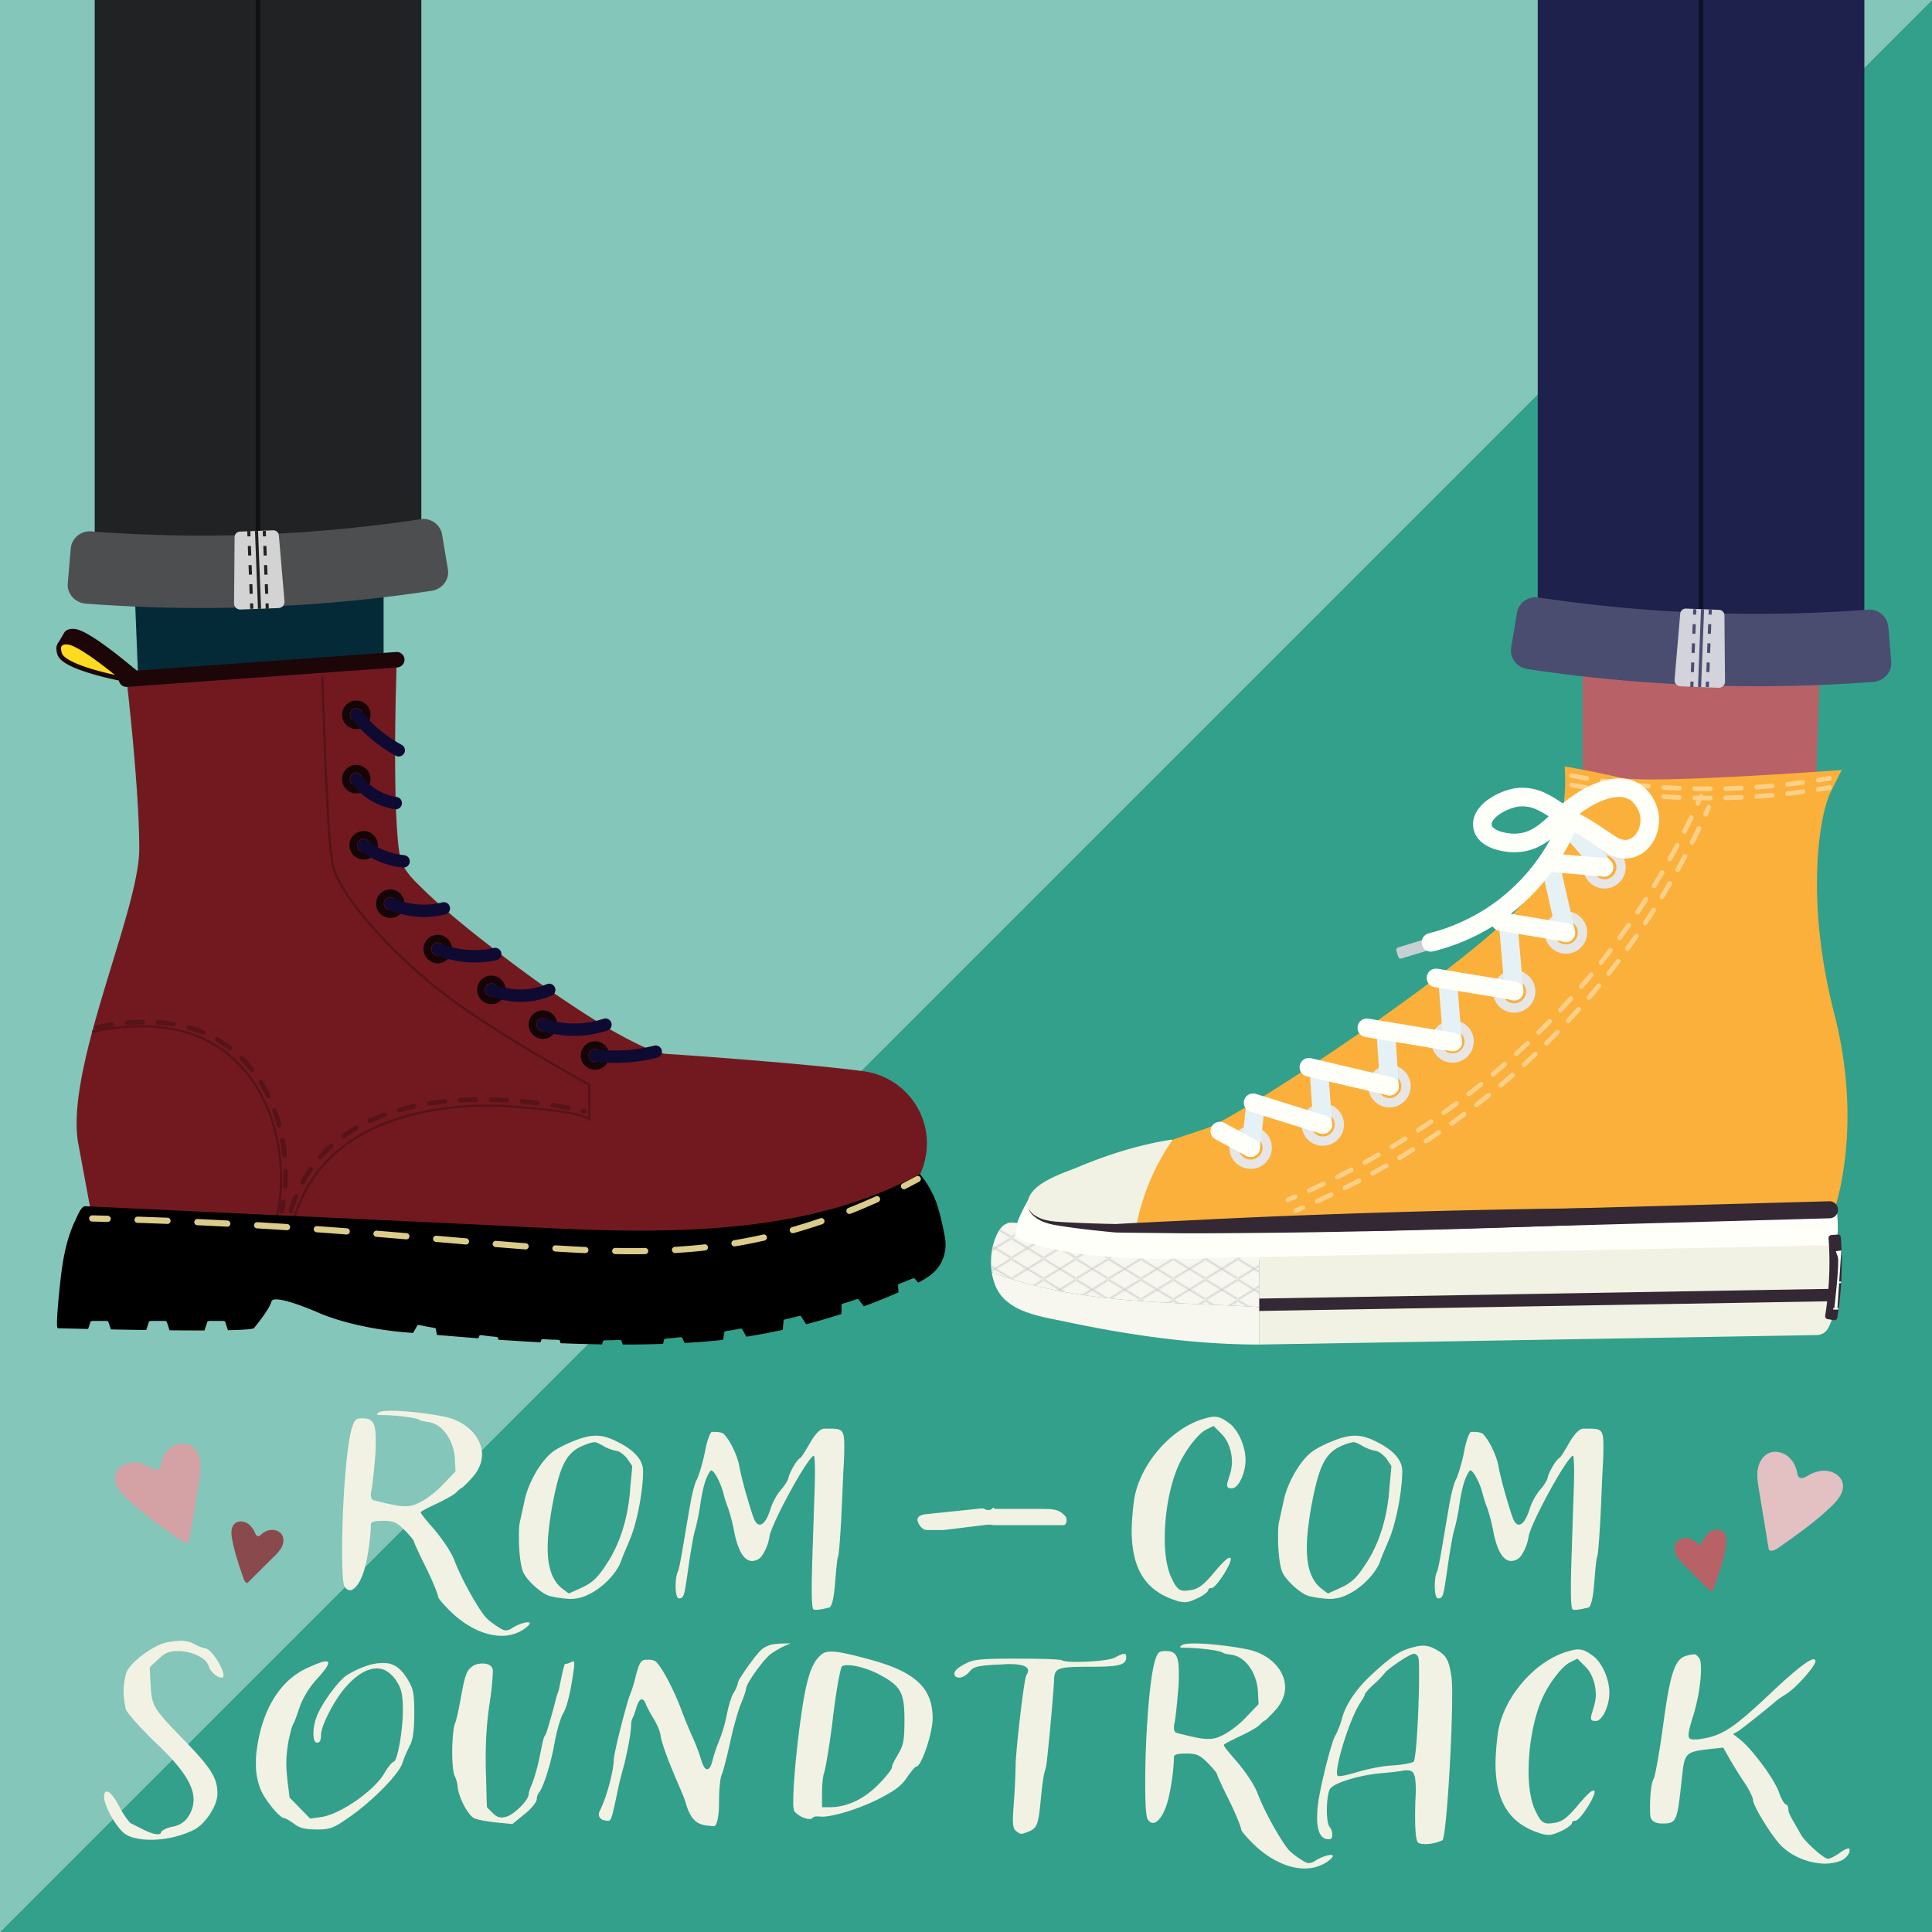<svg xmlns="http://www.w3.org/2000/svg" xmlns:xlink="http://www.w3.org/1999/xlink" viewBox="0 0 1247 1247">
  <defs>
    <style>
      .cls-1, .cls-10, .cls-11, .cls-13, .cls-14, .cls-15, .cls-16, .cls-17, .cls-18, .cls-19, .cls-20, .cls-26, .cls-29, .cls-30, .cls-33, .cls-37, .cls-38, .cls-39, .cls-40, .cls-41, .cls-43, .cls-44, .cls-45, .cls-7 {
        fill: none;
      }

      .cls-2 {
        fill: #ccc;
        stroke: #ccc;
      }

      .cls-14, .cls-15, .cls-16, .cls-17, .cls-18, .cls-19, .cls-2, .cls-20, .cls-21, .cls-22, .cls-33, .cls-37, .cls-38, .cls-39, .cls-41, .cls-44, .cls-45 {
        stroke-linecap: round;
      }

      .cls-18, .cls-2, .cls-21, .cls-22 {
        stroke-linejoin: round;
      }

      .cls-3 {
        fill: #84c6b9;
      }

      .cls-4 {
        fill: #32a08b;
      }

      .cls-5 {
        fill: #042a37;
      }

      .cls-6 {
        fill: #212223;
      }

      .cls-7 {
        stroke: #111112;
      }

      .cls-10, .cls-11, .cls-13, .cls-14, .cls-15, .cls-16, .cls-17, .cls-19, .cls-20, .cls-26, .cls-29, .cls-30, .cls-33, .cls-37, .cls-38, .cls-39, .cls-40, .cls-43, .cls-44, .cls-45, .cls-7 {
        stroke-miterlimit: 10;
      }

      .cls-14, .cls-21, .cls-22, .cls-26, .cls-37, .cls-38, .cls-39, .cls-7 {
        stroke-width: 3px;
      }

      .cls-8 {
        fill: #4d4e4f;
      }

      .cls-9 {
        fill: #d3d3d3;
      }

      .cls-10, .cls-11 {
        stroke: #212223;
      }

      .cls-10, .cls-11, .cls-29, .cls-30 {
        stroke-width: 2px;
      }

      .cls-11, .cls-30 {
        stroke-dasharray: 6.182 6.182;
      }

      .cls-12 {
        fill: #721920;
      }

      .cls-13, .cls-14, .cls-15 {
        stroke: #561318;
      }

      .cls-13, .cls-15 {
        stroke-width: 1.5px;
      }

      .cls-14, .cls-39 {
        stroke-dasharray: 10;
      }

      .cls-16, .cls-17 {
        stroke: #dbcc8a;
        stroke-width: 4px;
      }

      .cls-17 {
        stroke-dasharray: 19.313 19.313;
      }

      .cls-18, .cls-21, .cls-22 {
        stroke: #1c0608;
      }

      .cls-18 {
        stroke-width: 10px;
      }

      .cls-19 {
        stroke: #160506;
        stroke-width: 5px;
      }

      .cls-20 {
        stroke: #0e0a32;
      }

      .cls-20, .cls-33 {
        stroke-width: 8px;
      }

      .cls-21, .cls-23 {
        fill: #1c0608;
      }

      .cls-22 {
        fill: #fcdb21;
      }

      .cls-24 {
        fill: #b86267;
      }

      .cls-25 {
        fill: #1e214c;
      }

      .cls-26 {
        stroke: #0f1126;
      }

      .cls-27 {
        fill: #4b4d70;
      }

      .cls-28 {
        fill: #d2d3db;
      }

      .cls-29, .cls-30 {
        stroke: #4b4d70;
      }

      .cls-31 {
        fill: #fffffa;
      }

      .cls-32 {
        fill: #f2f2e4;
      }

      .cls-33, .cls-41 {
        stroke: #332833;
      }

      .cls-34 {
        fill: #f7f7ef;
      }

      .cls-35 {
        fill: url(#New_Pattern);
      }

      .cls-36 {
        fill: #fbb03b;
      }

      .cls-37, .cls-38, .cls-39 {
        stroke: #fdd089;
      }

      .cls-38 {
        stroke-dasharray: 10.048 10.048;
      }

      .cls-40 {
        stroke: #e6e6e6;
        stroke-width: 6px;
      }

      .cls-41 {
        stroke-linejoin: bevel;
        stroke-width: 11px;
      }

      .cls-42 {
        fill: #332833;
      }

      .cls-43, .cls-45 {
        stroke: #fffffa;
      }

      .cls-44 {
        stroke: #e6f1f5;
      }

      .cls-44, .cls-45 {
        stroke-width: 12px;
      }

      .cls-46 {
        fill: #c5d0d3;
      }

      .cls-47 {
        fill: #d4a1a4;
      }

      .cls-48 {
        fill: #8a4a4d;
      }

      .cls-49 {
        fill: #e3c0c2;
      }
    </style>
    <pattern id="New_Pattern" data-name="New Pattern" width="24.358" height="15.401" patternTransform="translate(5.087 9.953) scale(0.836)" patternUnits="userSpaceOnUse" viewBox="0 0 24.358 15.401">
      <rect class="cls-1" width="24.358" height="15.401"/>
      <g>
        <line class="cls-2" x1="24.619" y1="15.828" x2="48.457" y2="30.375"/>
        <line class="cls-2" x1="48.457" y1="15.828" x2="24.619" y2="30.375"/>
      </g>
      <g>
        <line class="cls-2" x1="0.26" y1="15.828" x2="24.098" y2="30.375"/>
        <line class="cls-2" x1="24.098" y1="15.828" x2="0.26" y2="30.375"/>
      </g>
      <g>
        <line class="cls-2" x1="-24.098" y1="15.828" x2="-0.26" y2="30.375"/>
        <line class="cls-2" x1="-0.26" y1="15.828" x2="-24.098" y2="30.375"/>
      </g>
      <g>
        <line class="cls-2" x1="24.619" y1="0.427" x2="48.457" y2="14.974"/>
        <line class="cls-2" x1="48.457" y1="0.427" x2="24.619" y2="14.974"/>
      </g>
      <g>
        <line class="cls-2" x1="0.26" y1="0.427" x2="24.098" y2="14.974"/>
        <line class="cls-2" x1="24.098" y1="0.427" x2="0.26" y2="14.974"/>
      </g>
      <g>
        <line class="cls-2" x1="-24.098" y1="0.427" x2="-0.26" y2="14.974"/>
        <line class="cls-2" x1="-0.26" y1="0.427" x2="-24.098" y2="14.974"/>
      </g>
      <g>
        <line class="cls-2" x1="24.619" y1="-14.974" x2="48.457" y2="-0.427"/>
        <line class="cls-2" x1="48.457" y1="-14.974" x2="24.619" y2="-0.427"/>
      </g>
      <g>
        <line class="cls-2" x1="0.26" y1="-14.974" x2="24.098" y2="-0.427"/>
        <line class="cls-2" x1="24.098" y1="-14.974" x2="0.26" y2="-0.427"/>
      </g>
      <g>
        <line class="cls-2" x1="-24.098" y1="-14.974" x2="-0.26" y2="-0.427"/>
        <line class="cls-2" x1="-0.26" y1="-14.974" x2="-24.098" y2="-0.427"/>
      </g>
    </pattern>
  </defs>
  <g id="Layer_9" data-name="Layer 9">
    <polyline class="cls-3" points="1262.311 -15.311 -15.311 -15.311 -15.311 1262.311"/>
    <polyline class="cls-4" points="-15.311 1262.311 1262.311 1262.311 1262.311 -15.311"/>
  </g>
  <g id="doc_s_sock" data-name="doc&apos;s sock">
    <path class="cls-5" d="M235.6,538.866c-35.544,25.824-82.792,25.128-114.262-.287-25.212-20.361-37.119-54.024-31.631-87.537q-2.12-52.911-4.24-105.821a12.035,12.035,0,0,1,12-12H235.6a12.035,12.035,0,0,1,12,12V526.866A12.035,12.035,0,0,1,235.6,538.866Z"/>
  </g>
  <g id="doc_s_leg" data-name="doc&apos;s leg">
    <rect class="cls-6" x="61.134" y="-27.801" width="210.808" height="383.6" rx="12"/>
    <line class="cls-7" x1="166.538" y1="-11.823" x2="166.538" y2="360.951"/>
    <path class="cls-8" d="M278.6,381.321a993.83,993.83,0,0,1-223.152,8.293c-7-.527-12.268-6.424-11.7-13q.96-11.334,1.939-22.665a12.231,12.231,0,0,1,13.149-10.96,947.064,947.064,0,0,0,212.686-7.878,12.21,12.21,0,0,1,13.843,9.967q1.854,11.221,3.729,22.44C290.2,374.026,285.488,380.282,278.6,381.321Z"/>
    <path class="cls-9" d="M179.786,392.468l-24.567.944a4.016,4.016,0,0,1-4.156-3.849l.37-42.6a3.628,3.628,0,0,1,3.368-3.845l21.544-.828A3.627,3.627,0,0,1,180,345.862l3.638,42.45A4.016,4.016,0,0,1,179.786,392.468Z"/>
    <line class="cls-10" x1="165.573" y1="342.701" x2="167.503" y2="392.94"/>
    <g>
      <line class="cls-10" x1="160.573" y1="342.701" x2="160.707" y2="346.199"/>
      <line class="cls-11" x1="160.944" y1="352.376" x2="162.25" y2="386.354"/>
      <line class="cls-10" x1="162.368" y1="389.443" x2="162.503" y2="392.94"/>
    </g>
    <g>
      <line class="cls-10" x1="170.573" y1="342.701" x2="170.707" y2="346.199"/>
      <line class="cls-11" x1="170.944" y1="352.376" x2="172.25" y2="386.354"/>
      <line class="cls-10" x1="172.368" y1="389.443" x2="172.503" y2="392.94"/>
    </g>
  </g>
  <g id="doc_marten" data-name="doc marten">
    <path class="cls-12" d="M81.65,438.368s8.234,69.584,8.234,109.654S41.631,690.273,50.567,738.357L59.5,786.442s144.281,11.191,165.964,10.6,109.253,11.435,134.277,13.439c54.655,4.376,110.242,3.744,162.993-12.827,21.593-6.783,57.88-16.516,69.605-36.688a45.545,45.545,0,0,0,4.912-13.368c5.688-26.621-12.716-52.419-39.682-56.144-30.45-4.206-102.671-9.665-126.994-11.2-6.483-.409-12.918-3.478-18.691-6.211A276.286,276.286,0,0,1,385.1,659.114a763.464,763.464,0,0,1-62.973-43.989c-17.477-13.4-34.934-27.225-50.626-42.72-5.619-5.548-11.576-11.378-13.259-19.4a113.278,113.278,0,0,1-1.674-13.8c-.95-11.435-1.244-22.926-1.416-34.395-.338-22.558-.011-45.129.6-67.679.1-3.775.208-7.549.343-11.322Z"/>
    <g id="Layer_12" data-name="Layer 12">
      <path class="cls-13" d="M59.5,665.99c27.35-6.155,59.193-5.73,82.974,10.9,36.659,25.63,42.615,74.318,37.244,103.661-.291,1.591-.574,2.9-.777,3.8"/>
      <path class="cls-14" d="M62.381,663.248c27.351-6.156,59.193-5.73,82.975,10.9,36.658,25.63,42.615,74.318,37.244,103.662-.291,1.59-.575,2.9-.778,3.795"/>
    </g>
    <g id="Layer_13" data-name="Layer 13">
      <path class="cls-15" d="M208.085,437.163s2.749,99.871,6.414,120.029,39.4,59.556,73.3,85.212,92.541,57.723,92.541,57.723"/>
      <g id="Layer_16" data-name="Layer 16">
        <path class="cls-13" d="M380.34,700.127v23.219c0-6.3-54.651-9.567-60.085-9.675-53.326-1.058-112.365,15.106-130,71.379"/>
        <path class="cls-14" d="M187.746,781.6a92.368,92.368,0,0,1,15.19-30.2c49.154-64.068,168.714-35.552,174.391-34.123"/>
      </g>
    </g>
    <path d="M600.713,822.938a62.666,62.666,0,0,1-8.05,4.95c-.81-.92-1.61-1.87-2.49-2.86-.17-.19-1.84.39-2.68.79s-4.5,1.87-5.38,2.16-2.48,1.03-2.48,1.28c.08,1.72.2,3.29.27,4.86-6.35,2.86-13.87,5.94-22.34,9.03-1.19-1.48-2.27-3-3.54-4.65-.15-.2-1.87.26-2.73.6s-4.64,1.55-5.54,1.78-2.56.85-2.57,1.1c-.05,2.19-.02,4.14-.13,6.15-7.1,2.28-14.68,4.51-22.65,6.58-1.22-1.7-2.26-3.42-3.51-5.31-.14-.21-1.89.13-2.78.41s-4.75,1.22-5.68,1.38-2.62.67-2.65.92c-.21,2.22-.32,4.2-.58,6.24-7.56,1.66-15.39,3.15-23.43,4.41-.98-1.64-1.84-3.29-2.87-5.09-.12-.22-1.9,0-2.81.21s-4.85.89-5.79.99-2.68.48-2.73.73c-.31,1.83-.53,3.51-.84,5.19q-5.67.645-11.44,1.11-6.66.525-13.42.9c-.54-1.14-1.06-2.3-1.66-3.54-.11-.23-1.91-.14-2.84.01s-4.93.54-5.88.57-2.73.29-2.79.54c-.26,1.05-.48,2.05-.71,3.03-8.64.3-17.33.43-25.97.42-.34-.88-.69-1.79-1.07-2.73-.09-.24-1.9-.28-2.85-.19s-5,.19-5.95.15-2.77.1-2.84.34c-.26.8-.49,1.57-.73,2.32-9.04-.14-17.98-.4-26.72-.75-.18-.6-.38-1.21-.58-1.84-.08-.24-1.9-.41-2.86-.39s-5.04-.17-6-.27-2.79-.1-2.88.13c-.25.61-.48,1.19-.7,1.77-9.41-.48-18.5-1.04-27.14-1.64-.12-.46-.23-.94-.35-1.42-.07-.25-1.89-.55-2.86-.6s-5.06-.53-6.02-.71-2.8-.3-2.91-.08c-.32.64-.61,1.26-.9,1.87-9.71-.74-18.67-1.49-26.65-2.16-.23-1.31-.44-2.63-.7-4.06-.05-.26-1.87-.69-2.84-.81s-5.07-.91-6.02-1.16-2.81-.51-2.94-.29c-1.04,1.79-1.92,3.42-2.92,5.04-.95-.07-1.88-.14-2.78-.21-37.43-2.88-58.77-13.09-58.77-13.09s-28.35-12.44-29.84-6.97-11.36,17.23-11.36,17.23c-1.12.68-7.45,1.07-16.72,1.26l-1.86-5.66a5.972,5.972,0,0,0-2.67-.32h-6.01a5.972,5.972,0,0,0-2.67.32l-1.91,5.81c-7,.03-14.69-.01-22.56-.09l-1.88-5.72a5.972,5.972,0,0,0-2.67-.32h-6.02a5.972,5.972,0,0,0-2.67.32l-1.82,5.54c-7.91-.11-15.69-.24-22.83-.38l-1.7-5.16a5.972,5.972,0,0,0-2.67-.32h-6.02a5.972,5.972,0,0,0-2.67.32l-1.6,4.86c-11.74-.25-19.55-.46-19.55-.46-1.81-.05,1.43-28.59,1.73-31.32,1.47-13.22,3.88-26.76,9.76-38.8.9-1.85,3.51-8.73,6.22-8.63l246.04,11.49c95.19,4.44,205.68,15.14,292.52-32.3,0,0,7.1,7.36,11.42,20.36a162.888,162.888,0,0,1,4.89,20.98A24.665,24.665,0,0,1,600.713,822.938Z"/>
    <g id="yellow_stitches" data-name="yellow stitches">
      <g>
        <path class="cls-16" d="M59.5,786.442c2.921.068,6.263.15,9.992.25"/>
        <path class="cls-17" d="M88.8,787.273c12.395.414,27,.979,43.2,1.754,211.052,10.1,288.454,36.513,398.018-.767a401.364,401.364,0,0,0,44.81-18.355"/>
        <path class="cls-16" d="M583.485,765.616q4.342-2.213,8.857-4.646"/>
      </g>
    </g>
    <g id="Layer_14" data-name="Layer 14">
      <line class="cls-18" x1="81.65" y1="438.368" x2="256.087" y2="425.807"/>
    </g>
    <g id="Layer_17" data-name="Layer 17">
      <circle class="cls-19" cx="229.975" cy="461.366" r="6.73"/>
      <circle class="cls-19" cx="229.975" cy="502.92" r="6.73"/>
      <circle class="cls-19" cx="234.725" cy="545.596" r="6.73"/>
      <circle class="cls-19" cx="251.915" cy="583.277" r="6.73"/>
      <circle class="cls-19" cx="282.536" cy="612.568" r="6.73"/>
      <circle class="cls-19" cx="317.146" cy="638.907" r="6.73"/>
      <circle class="cls-19" cx="350.405" cy="661.348" r="6.73"/>
      <circle class="cls-19" cx="384.057" cy="681.296" r="6.73"/>
    </g>
    <g id="Layer_18" data-name="Layer 18">
      <path class="cls-20" d="M229.975,461.366a90.254,90.254,0,0,0,27.386,22.9"/>
      <path class="cls-20" d="M229.975,502.92A40.491,40.491,0,0,0,246.619,515.9a38.735,38.735,0,0,0,8.821,2.457"/>
      <path class="cls-20" d="M234.725,545.6a49.245,49.245,0,0,0,25.759,10.353"/>
      <path class="cls-20" d="M251.915,583.277a53.792,53.792,0,0,0,22.052,4.625,52.848,52.848,0,0,0,12.506-1.6"/>
      <path class="cls-20" d="M282.536,612.568a63.661,63.661,0,0,0,26.638,4.615,61.6,61.6,0,0,0,10.457-1.395"/>
      <path class="cls-20" d="M317.146,638.907a49.852,49.852,0,0,0,27.235,3.025,46.9,46.9,0,0,0,10.1-3.025"/>
      <path class="cls-20" d="M350.405,661.348a64.372,64.372,0,0,0,40.382,0"/>
      <path class="cls-20" d="M384.057,681.3a108.606,108.606,0,0,0,39.172-2.5"/>
    </g>
    <g id="Layer_32" data-name="Layer 32">
      <path class="cls-21" d="M83.961,431.272c-2.825-.562-10.594-2.134-18.65-4.44-8.063-6.017-17.257-12.111-21.728-12.341-.256-.013-.623-.036-1.034-.021a5.017,5.017,0,0,0-3.793,1.406l3.613-6.1.009-.03.561-.94c1.321-1.559,3.839-1.429,4.826-1.384C55.976,407.839,80.147,428.055,83.961,431.272Z"/>
      <path class="cls-22" d="M79.778,438.339c-6.454-1.274-38.658-7.851-41.266-16.3-.34-1.108-1.329-4.307.244-6.164a5.017,5.017,0,0,1,3.793-1.406c.411-.015.778.008,1.034.021,4.471.23,13.665,6.324,21.728,12.341C72.073,431.882,78.034,436.876,79.778,438.339Z"/>
      <rect class="cls-23" x="69.596" y="426.668" width="18.638" height="8.722" transform="translate(278.201 40.774) rotate(37.426)"/>
    </g>
  </g>
  <g id="chuck_s_sock" data-name="chuck&apos;s sock">
    <path class="cls-24" d="M1162.427,601.864h-129a12.035,12.035,0,0,1-12-12V437.807a12.035,12.035,0,0,1,12-12h129a12.035,12.035,0,0,1,12,12q-2.611,76.287-5.224,152.576a6.78,6.78,0,0,1-6.776,11.481Z"/>
  </g>
  <g id="chuck_s_leg" data-name="chuck&apos;s leg">
    <rect class="cls-25" x="992.525" y="-14.941" width="210.808" height="421.249" rx="12" transform="translate(2195.858 391.367) rotate(-180)"/>
    <line class="cls-26" x1="1097.929" y1="-8.347" x2="1097.929" y2="411.46"/>
    <path class="cls-27" d="M985.867,431.829a993.765,993.765,0,0,0,223.151,8.294c7-.527,12.268-6.423,11.7-13q-.96-11.334-1.939-22.666a12.232,12.232,0,0,0-13.149-10.959,947.123,947.123,0,0,1-212.686-7.878,12.21,12.21,0,0,0-13.843,9.966q-1.854,11.223-3.729,22.441C974.265,424.535,978.978,430.791,985.867,431.829Z"/>
    <g id="Layer_22" data-name="Layer 22">
      <g>
        <path class="cls-28" d="M1084.68,442.977l24.568.944a4.017,4.017,0,0,0,4.156-3.849l-.37-42.6a3.628,3.628,0,0,0-3.368-3.845l-21.544-.828a3.627,3.627,0,0,0-3.652,3.575l-3.638,42.45A4.016,4.016,0,0,0,1084.68,442.977Z"/>
        <line class="cls-29" x1="1098.894" y1="393.21" x2="1096.964" y2="443.449"/>
        <g>
          <line class="cls-29" x1="1103.894" y1="393.21" x2="1103.76" y2="396.707"/>
          <line class="cls-30" x1="1103.522" y1="402.885" x2="1102.217" y2="436.863"/>
          <line class="cls-29" x1="1102.099" y1="439.952" x2="1101.964" y2="443.449"/>
        </g>
        <g>
          <line class="cls-29" x1="1093.894" y1="393.21" x2="1093.76" y2="396.707"/>
          <line class="cls-30" x1="1093.522" y1="402.885" x2="1092.217" y2="436.863"/>
          <line class="cls-29" x1="1092.099" y1="439.952" x2="1091.964" y2="443.449"/>
        </g>
      </g>
    </g>
  </g>
  <g id="converse">
    <g id="mid">
      <path class="cls-31" d="M663.625,774.429s-7.311,12.937-8.065,18.354l-.754,5.418s12.619,13.578,78.346,14.332q27.469.315,54.941.356,25.837.027,51.675-.227,25.9-.254,51.8-.756,27.8-.525,55.605-1.23,31.548-.777,63.092-1.646c32.95-.889,65.9-1.939,98.846-2.83,5.209-.141,76.412-2.266,75.81,1.423a94.153,94.153,0,0,0,.83-24.411q-.1-.981-.212-1.947s-.183-6.836-6.123-6.836Z"/>
    </g>
    <g id="lower_right" data-name="lower right">
      <path class="cls-32" d="M817.672,811.231l361.612-7.482c10.6-.222,7.66,18.388,7.66,18.388-.933,13.652-2.333,26.645-7.02,35.2a8.373,8.373,0,0,1-7.2,4.368l-359.968,6.127v-56.5Z"/>
      <line id="bottom_piping" data-name="bottom piping" class="cls-33" x1="812.758" y1="842.163" x2="1182.634" y2="835.871"/>
    </g>
    <g id="lower_left" data-name="lower left">
      <path class="cls-34" d="M646.72,823.487a62.84,62.84,0,0,1-6.609-2.462,37.3,37.3,0,0,0,2.126,8.243,26.543,26.543,0,0,0,2.9,5.522c8.9,12.768,28.11,15.2,42.122,18.174,41.255,8.759,83.256,14.867,125.5,14.867V843.65c-.467-.027-.934-.059-1.4-.106C756.2,840.2,700.206,841.872,646.72,823.487Z"/>
      <path class="cls-34" d="M711.038,810.813c-18.537-1.735-36.353-4.578-53.792-11.276a3.468,3.468,0,0,1-2.124-1.731c-.126-.328-.133-.592.1-2.059.195-1.24.409-2.478.679-3.7.033-.151.644-2.635.708-2.606a2.953,2.953,0,0,0-.818-.133c-.346-.047-.694-.086-1.042-.116-.452-.04-.932-.078-1.419-.093a7.028,7.028,0,0,0-3.036.453,9.478,9.478,0,0,0-3.317,2.021q-.294.274-.567.572a19.514,19.514,0,0,0-3.1,4.94,37.535,37.535,0,0,0-3.128,10.421,45.811,45.811,0,0,0-.344,11.257c.07.757.164,1.512.272,2.266a62.84,62.84,0,0,0,6.609,2.462c53.486,18.385,109.48,16.714,164.637,20.057.467.047.934.079,1.4.106V811.333C778.811,811.671,744.927,813.985,711.038,810.813Z"/>
      <path class="cls-35" d="M711.038,810.813c-18.537-1.735-36.353-4.578-53.792-11.276a3.468,3.468,0,0,1-2.124-1.731c-.126-.328-.133-.592.1-2.059.195-1.24.409-2.478.679-3.7.033-.151.644-2.635.708-2.606a2.953,2.953,0,0,0-.818-.133c-.346-.047-.694-.086-1.042-.116-.452-.04-.932-.078-1.419-.093a7.028,7.028,0,0,0-3.036.453,9.478,9.478,0,0,0-3.317,2.021q-.294.274-.567.572a19.514,19.514,0,0,0-3.1,4.94,37.535,37.535,0,0,0-3.128,10.421,45.811,45.811,0,0,0-.344,11.257c.07.757.164,1.512.272,2.266a62.84,62.84,0,0,0,6.609,2.462c53.486,18.385,109.48,16.714,164.637,20.057.467.047.934.079,1.4.106V811.333C778.811,811.671,744.927,813.985,711.038,810.813Z"/>
    </g>
    <path id="toe" class="cls-32" d="M756.838,735.863a1.53,1.53,0,0,0-1.215-.2c-20.629,3.268-40.691,9.588-59.923,17.659-9.843,4.13-34.314,11.21-32.328,25.6.132.954.54,3.1,4.934,6.395,10.811,8.109,64.846,7.447,64.846,7.447q6.13-14.712,12.208-29.446,2.978-7.171,5.98-14.332C753.039,744.946,756.138,739.971,756.838,735.863Z"/>
    <path id="canvas" class="cls-36" d="M1009.839,494.617s4.77,40.549-19.082,78.713S799.939,721.214,778.472,728.369l-21.467,7.156q-1.578,2.229-3.106,4.579a145.833,145.833,0,0,0-20.747,52.666l450.808-11.926s19.082-52.475,0-126.417-9.541-128.8-2.385-143.113L1188.731,497s-123.819,9.237-142.661,4.955S1009.839,494.617,1009.839,494.617Z"/>
    <g id="Layer_30" data-name="Layer 30">
      <g>
        <path class="cls-37" d="M831.285,774.43q2.247-.949,4.594-1.965"/>
        <path class="cls-38" d="M845.058,768.385c46.014-20.985,114.182-60.125,174.9-130.818a501.476,501.476,0,0,0,73.813-114.435"/>
        <path class="cls-37" d="M1095.879,518.565q1.05-2.3,2.05-4.558"/>
      </g>
      <g>
        <path class="cls-37" d="M836.285,781.43q2.247-.949,4.594-1.965"/>
        <path class="cls-38" d="M850.058,775.385c46.014-20.985,114.182-60.125,174.9-130.818a501.476,501.476,0,0,0,73.813-114.435"/>
        <path class="cls-37" d="M1100.879,525.565q1.05-2.3,2.05-4.558"/>
      </g>
      <path class="cls-39" d="M1014.434,500.617a459.768,459.768,0,0,0,117.327,7.565,454.9,454.9,0,0,0,49.085-5.866"/>
      <path class="cls-39" d="M1014.434,506.617a459.768,459.768,0,0,0,117.327,7.565,454.9,454.9,0,0,0,49.085-5.866"/>
    </g>
    <g id="washers">
      <circle class="cls-40" cx="1035.605" cy="559.799" r="10.697"/>
      <circle class="cls-40" cx="1010.734" cy="601.864" r="10.697"/>
      <circle class="cls-40" cx="977.3" cy="639.897" r="10.697"/>
      <circle class="cls-40" cx="937.561" cy="672.217" r="10.697"/>
      <circle class="cls-40" cx="896.829" cy="701.075" r="10.697"/>
      <circle class="cls-40" cx="853.78" cy="725.834" r="10.697"/>
      <circle class="cls-40" cx="807.215" cy="740.754" r="10.697"/>
    </g>
    <g id="top_piping" data-name="top piping">
      <polyline class="cls-41" points="882.215 789.139 962.102 786.92 1044.282 784.638 1118.009 782.59 1174.154 781.03 1180.846 780.844"/>
      <path class="cls-42" d="M663.625,779.631a12.387,12.387,0,0,0,5.044,5.309,22.364,22.364,0,0,0,6.831,2.652,46.688,46.688,0,0,0,7.322.983c2.5.187,5,.324,7.509.456,5.015.237,10.034.422,15.052.611,5.017.173,10.048.307,15.053.4l-.2,0c9.651-.588,19.306-.981,28.958-1.481l28.958-1.4q28.957-1.449,57.923-2.568,57.923-2.255,115.9-3.544t115.957-1.515c38.665-.03,77.334.1,116.031,1.316-38.579,3.261-77.187,5.435-115.8,7.45q-57.923,2.9-115.875,4.617-57.954,1.78-115.934,2.59-28.995.366-57.993.5c-9.665.08-19.337-.05-29.007-.148-9.67-.121-19.338-.136-29.008-.346l-.2,0c-5.043-.471-10.053-.984-15.073-1.537s-10.03-1.159-15.033-1.877c-2.5-.362-5-.728-7.5-1.146a43.877,43.877,0,0,1-7.5-1.749,23.622,23.622,0,0,1-6.857-3.543A12.4,12.4,0,0,1,663.625,779.631Z"/>
    </g>
    <g id="logo">
      <path class="cls-42" d="M1183.725,852.121q-2.079-.363-4.159-.721a1.889,1.889,0,0,1-1.528-2.159,215.071,215.071,0,0,0,2.2-50.052,1.893,1.893,0,0,1,1.711-2.032q2.1-.166,4.208-.33a1.913,1.913,0,0,1,2.007,1.809,223.128,223.128,0,0,1-2.291,51.894A1.885,1.885,0,0,1,1183.725,852.121Z"/>
      <g id="Layer_25" data-name="Layer 25">
        <path class="cls-31" d="M1183.96,844.207s3.5-29.411,2.229-33l-1.267-3.586,3.552-.519-2.513,37.1Z"/>
        <line class="cls-43" x1="1186.189" y1="827.707" x2="1188.337" y2="827.669"/>
        <rect class="cls-31" x="1183.259" y="844.207" width="3.285" height="1.06"/>
      </g>
    </g>
    <g id="bottom_laces" data-name="bottom laces">
      <line class="cls-44" x1="1000.717" y1="558.238" x2="1010.734" y2="602.208"/>
      <line class="cls-44" x1="977.3" y1="639.897" x2="973.589" y2="597.827"/>
      <line class="cls-44" x1="937.561" y1="672.217" x2="934.399" y2="632.866"/>
      <line class="cls-44" x1="896.829" y1="701.075" x2="894.549" y2="667.582"/>
      <line class="cls-44" x1="853.78" y1="725.834" x2="851.675" y2="696.619"/>
      <line class="cls-44" x1="807.215" y1="740.754" x2="810.17" y2="715.137"/>
      <line class="cls-44" x1="1035.244" y1="559.799" x2="1007.945" y2="528.234"/>
    </g>
    <g id="top_laces" data-name="top laces">
      <line class="cls-45" x1="1035.244" y1="559.799" x2="999.439" y2="556.677"/>
      <line class="cls-45" x1="1010.542" y1="601.757" x2="968.565" y2="594.819"/>
      <line class="cls-45" x1="977.279" y1="639.534" x2="926.858" y2="631.2"/>
      <line class="cls-45" x1="937.752" y1="672.578" x2="882.215" y2="663.398"/>
      <line class="cls-45" x1="896.829" y1="701.075" x2="844.806" y2="688.858"/>
      <line class="cls-45" x1="853.78" y1="725.834" x2="808.79" y2="711.772"/>
      <line class="cls-45" x1="807.215" y1="740.754" x2="787.343" y2="730.057"/>
    </g>
    <g id="bow">
      <g id="Layer_29" data-name="Layer 29">
        <rect class="cls-46" x="901.399" y="608.682" width="21.632" height="7.48" rx="1.616" transform="translate(-139.312 293.852) rotate(-17.021)"/>
        <path class="cls-45" d="M1012.1,531.712a131.45,131.45,0,0,1-42.672,54.911,129.8,129.8,0,0,1-45.795,21.6"/>
      </g>
      <path class="cls-45" d="M995.253,517.5a28.114,28.114,0,0,0-15.645-2.885c-8.037.905-24.73,8.655-22.646,19.212,1.52,7.677,13.287,10.1,19.705,10.241,18.133.4,26.138-13.728,39.029-23.442,13.3-10.021,37.153-21.5,47.194-.2,7.136,15.139-6.374,35.221-22.865,24.841-7.907-4.976-14.679-10.2-23-14.437C1009.352,526.922,1002.743,521.05,995.253,517.5Z"/>
    </g>
  </g>
  <g id="rom-com_soundtrack" data-name="rom-com soundtrack">
    <g>
      <path class="cls-32" d="M80.14,1183.267c-5.6-4.551-12.95-17.851-12.95-23.452,0-2.449.7-3.5,1.75-3.5,1.75,0,4.9,3.5,8.05,9.8,2.8,5.25,6.3,10.15,7.7,10.85l8.4,4.2c6.3,3.15,10.85,3.5,10.85,1.4,0-.7,3.15-2.8,7.351-3.5,5.25-1.049,8.4-3.5,10.5-7a19.357,19.357,0,0,0,3.15-10.5c0-9.45-7.351-20.65-24.5-36.75-9.45-9.1-18.55-19.251-19.25-21.7a54.888,54.888,0,0,1-1.4-11.551,42.443,42.443,0,0,1,1.75-11.9c2.1-6.3,17.15-17.85,26.251-19.6a51.625,51.625,0,0,1,9.1-1.05,17.588,17.588,0,0,1,8.4,2.1c2.8,1.4,5.95,2.8,7,2.8,4.9,0,15.4,18.9,10.85,18.9-3.15,0-7.35-3.849-8.4-7.35-1.4-5.25-10.85-9.8-19.95-9.8-5.25,0-8.4,1.05-12.6,5.25l-5.6,5.25c.35,3.851.35,8.051.7,11.9.7,13.651,1.75,14.7,23.8,37.452,15.4,16.1,19.25,22.4,19.25,32.2,0,7.7-7.7,19.6-15.4,23.45a63.866,63.866,0,0,1-27.651,6.3C90.29,1187.466,83.64,1186.066,80.14,1183.267Z"/>
      <path class="cls-32" d="M190.036,1177.316c-2.8-2.1-5.951-3.85-6.651-3.85-2.8,0-12.25-11.55-15.05-18.2a41.771,41.771,0,0,1-3.149-16.451,56.668,56.668,0,0,1,.7-10.5c3.5-24.85,14.7-43.05,31.151-51.1,6.65-3.15,11.2-4.9,13.3-4.9,3.15,0,1.4,3.5-5.6,11.2a57.844,57.844,0,0,0-10.5,16.1c-1.75,4.551-3.5,10.5-4.55,12.251a24.412,24.412,0,0,0-2.1,5.95,82.228,82.228,0,0,0-2.8,20.651c0,3.149.349,6.649.7,10.149.349,3.851,1.05,7.7,1.4,11.551l13.3,13.65,7.35-1.05c11.9-1.75,33.951-16.8,40.6-28.351,2.449-4.2,5.25-7.35,5.949-7.35,2.451,0,5.951-20.65,5.951-32.9s-1.4-15.051-4.9-20.3c-3.5-4.55-7.35-7-11.9-7-5.95,0-12.95,3.851-19.95,11.9-7,7.7-16.1,24.85-16.1,31.15,0,3.15-.7,4.9-2.45,4.9s-2.45-2.45-2.45-5.95a32.89,32.89,0,0,1,2.1-10.85c3.15-8.4,13.651-22.75,19.25-26.6a60.82,60.82,0,0,1,14.351-6.649,32.5,32.5,0,0,1,9.45-1.4c6.3,0,10.85,2.8,15.4,10.151,3.85,6.3,4.55,8.75,4.55,22.049,0,10.151-.7,17.151-2.8,21a81.573,81.573,0,0,0-4.9,11.55c-2.45,7.351-19.6,24.5-33.6,34.3-10.5,7.351-12.6,8.4-21.35,8.4C197.736,1180.816,193.536,1180.116,190.036,1177.316Z"/>
      <path class="cls-32" d="M319.882,1176.266c-5.95-.7-12.25-1.75-14-2.8-3.85-2.1-9.8-12.95-10.5-20.3a20.737,20.737,0,0,0-2.1-7.351c-.7-1.4-1.4-7.7-1.4-14.7,0-7.7.7-16.1,1.75-18.55s2.8-10.85,4.2-18.9c2.1-11.2,3.15-15.051,6.3-17.5,1.75-1.75,4.55-2.45,7.35-2.45,3.5,0,6.65,1.4,6.65,4.9a173.039,173.039,0,0,1-2.1,20.651c-2.1,14-2.8,26.95-2.449,43.751.349,7.7.349,15.75.7,23.45l3.85,3.85c2.8,2.8,4.9,3.15,8.05,2.45,5.25-1.05,15.051-10.85,15.051-14.7,0-1.4,1.4-4.9,2.449-7.349a120.029,120.029,0,0,0,4.551-16.45c1.4-6.651,2.45-12.951,3.5-14,.7-.7,2.45-6.65,4.2-12.951,1.4-4.549,2.45-9.45,3.85-14,1.05-2.45,1.05-3.5,3.15-13.3.7-3.151,1.4-5.951,1.75-5.951a11.425,11.425,0,0,0,3.5-1.049,5.894,5.894,0,0,1,1.75-.7c.7,0,.7.35.7,1.4a23.877,23.877,0,0,1-.35,4.2c-2.45,17.5-4.9,24.851-7,28.351-1.4,2.45-3.85,10.5-5.25,18.2-2.8,16.1-8.05,30.451-10.151,32.551a6.639,6.639,0,0,0-1.4,4.2c0,1.75-3.5,6.3-8.051,9.8l-7.7,6.3Z"/>
      <path class="cls-32" d="M457.078,1178.366c-7.7-.7-11.55-4.2-14.7-15.4-.7-2.45-3.149-8.05-5.25-12.95-4.549-10.5-10.15-24.5-10.849-30.451-.351-2.45-2.45-7-4.551-10.5a85.946,85.946,0,0,1-4.9-9.1c-.7-2.1-1.751-3.151-2.451-3.151-1.4,0-2.45,1.75-3.5,4.9a63.89,63.89,0,0,1-2.1,6.3,9.923,9.923,0,0,0-1.4,4.55c0,7-3.15,20.651-4.2,25.2-.7,2.8-3.15,11.2-4.551,18.2-3.849,18.55-4.2,19.25-6.3,19.25-4.55,0-7-2.8-5.25-6.3,4.549-9.1,8.75-24.851,9.1-33.251.35-5.95,8.75-37.8,10.15-40.95a87.505,87.505,0,0,0,3.85-12.25c2.1-8.051,3.15-10.851,6.3-11.2h1.75a9.266,9.266,0,0,1,4.9,1.049c3.85,3.15,11.9,18.55,16.451,30.8,2.1,5.6,5.25,13.3,7,17.15a121.635,121.635,0,0,1,5.6,14.35q2.1,7.351,4.2,7.351c1.4,0,2.451-1.75,3.5-5.6a88.265,88.265,0,0,1,4.2-12.6,91.731,91.731,0,0,0,4.9-16.452c1.05-5.25,2.8-11.9,4.55-14.7a20.333,20.333,0,0,0,2.8-6.649c0-1.75,12.25-19.251,15.75-21.7a18.57,18.57,0,0,1,5.95-2.8,57.419,57.419,0,0,1,8.05-.7h4.2l-4.2,1.75a66.07,66.07,0,0,0-8.4,4.9c-4.2,2.8-16.1,19.25-16.1,22.4,0,1.05-1.4,5.25-3.151,9.451-1.75,3.85-4.9,15.05-7,24.5-2.1,9.8-4.55,19.25-5.6,21.7-1.05,2.1-1.75,10.5-1.75,18.55,0,8.4-1.4,15.05-3.5,14.7Z"/>
      <path class="cls-32" d="M512.374,1168.216a24.981,24.981,0,0,1-.351-5.95c0-15.05,3.851-50.4,7.351-68.952,2.8-14.349,5.6-20.65,10.15-24.85,1.75-1.75,3.85-2.449,7-2.449,4.55,0,11.2,1.4,22.75,4.549,31.15,8.05,42.7,18.55,42.7,38.5,0,9.8-7.35,31.152-10.5,31.152-.7,0-3.5,3.149-6.3,7.349-3.5,5.25-8.4,8.75-18.9,14-15.05,7.351-32.2,11.9-37.45,10.851h-1.4a4.519,4.519,0,0,0-2.8.7C523.223,1175.916,513.773,1172.066,512.374,1168.216Zm23.1-1.75c10.85,0,21.7-4.9,31.151-14.351,4.9-4.9,9.1-10.149,9.1-11.55s2.1-5.25,4.2-8.75c3.151-5.25,3.851-8.75,3.851-21.35,0-17.851-2.1-22.05-15.751-29.4-7-3.85-15.75-6.3-21-6.3a7.532,7.532,0,0,0-3.5.7c-1.05.7-3.851,15.751-5.95,33.6-2.1,17.5-4.9,33.251-5.6,35s-1.4,7.351-1.4,12.6v9.8Z"/>
      <path class="cls-32" d="M655.873,1181.866c-1.4-1.05-2.1-2.8-2.1-7.7,0-2.8.35-6.65.7-11.9.7-9.8,1.049-19.951,1.049-22.75,0-8.051,5.25-55.3,7-58.452a4.645,4.645,0,0,0,1.05-2.8q0-4.2-12.6-4.2c-2.1,0-4.551.35-7.351.35-12.6.7-15.4,1.4-17.851,4.551-2.1,2.449-4.55,3.849-6.649,3.849-1.4,0-3.151-.7-3.151-2.45,0-2.1,2.45-4.2,8.05-7,4.9-2.45,10.851-2.8,32.551-2.8,14.7,0,27.651.35,28.7,1.05s4.9,1.05,9.8,1.05c9.1,0,21.351-1.05,24.5-2.8,5.95-3.15,7.351-3.15,7.351-.349,0,5.25-4.55,6.3-23.8,6.3-20.3,0-22.4.7-22.75,8.05-.351,9.8-4.55,54.251-5.25,56.7-1.05,3.85-1.75,4.9-3.15,18.9-1.75,18.551-2.451,20.3-8.05,22.75-2.1.7-3.5,1.4-4.55,1.4C657.974,1183.616,657.273,1182.916,655.873,1181.866Z"/>
      <path class="cls-32" d="M810.571,1191.666c-5.25-4.9-9.45-9.8-9.45-10.85s-3.149-9.45-7.7-18.55-8.05-16.8-8.05-17.5c0-.351-2.45-3.5-5.95-7-5.25-5.25-7.35-5.951-14-5.951-5.25,0-7.7.7-7.7,2.1,0,7.7-2.1,22.751-4.55,30.451s-5.95,12.25-9.1,12.25q-1.574,0-3.15-2.1c-1.4-1.75-1.75-11.55-1.75-24.5,0-26.25,2.45-65.452,6.3-78.052,1.75-5.6,2.45-6.3,7-6.3,6.3,0,8.4,2.8,8.4,14,0,2.8,0,6.3-.35,10.15-.7,9.1-1.75,19.25-2.451,22.4a8.722,8.722,0,0,0-.349,2.8c0,2.1.7,3.15,1.75,3.5,9.8,2.45,15.4,3.85,19.95,3.85a17.289,17.289,0,0,0,8.4-1.75c4.2-1.75,11.2-6.65,16.1-11.9l8.4-8.75c0-2.45-.349-5.25-.349-7.7-.7-12.6-8.05-22.75-16.8-24.151-2.449-.349-4.9-.7-5.95-1.4-2.45-1.75-17.5-3.15-23.8-3.15-4.2,0-4.55-.35-2.45-1.75,1.05-.7,3.849-1.05,8.05-1.05,9.1,0,24.15,1.75,34.3,3.85,14.7,3.151,24.151,13.651,24.151,24.5,0,4.9-2.1,9.8-5.951,14.351-3.149,3.5-6.3,6.65-7,7-1.049.35-2.45,1.75-3.849,3.15s-7,4.55-12.251,7-10.15,4.9-10.5,5.6,3.85,5.6,8.75,11.2c5.251,6.3,10.85,14.351,12.95,19.951,5.251,13.65,15.751,31.5,19.951,36.4,1.75,2.1,5.6,4.9,8.4,6.65,2.1,1.4,3.5,2.1,4.9,2.1a7.374,7.374,0,0,0,3.851-1.4c4.9-3.149,11.549-4.9,11.549-3.149,0,.7-1.75,2.45-3.85,3.849a25.543,25.543,0,0,1-14.35,4.2C831.922,1206.017,820.372,1200.767,810.571,1191.666Z"/>
      <path class="cls-32" d="M915.22,1189.216c-1.4-1.4-2.1-9.1-1.75-23.45,0-3.85.35-7.35.35-10.15,0-10.5-1.4-12.951-5.251-12.951a15.649,15.649,0,0,0-3.849.351c-2.1.349-7.7,1.049-12.25,1.4-14.351,1.051-31.5,6.3-33.951,10.15-1.4,2.1-2.1,8.4-2.1,14,0,4.9.7,9.451,1.75,10.5a8.6,8.6,0,0,1,1.75,5.25c0,2.1-.7,2.8-2.45,2.8-4.9,0-7.35-4.9-7.35-14a82.259,82.259,0,0,1,1.05-11.9c2.8-16.1,8.75-37.8,10.5-40.6a54.36,54.36,0,0,0,4.55-11.551c2.45-9.45,10.15-19.95,18.551-27.65,11.9-11.2,18.2-15.4,23.8-17.149,4.551-1.4,7.351-2.1,9.8-2.1a15.956,15.956,0,0,1,7.7,2.1c7.35,3.85,9.1,6.65,10.85,18.55a113.162,113.162,0,0,1,.351,12.6c0,28.7-3.851,91-6.3,92.4a27.4,27.4,0,0,1-10.85,2.451C917.67,1190.267,915.92,1189.916,915.22,1189.216Zm-40.251-45.151c5.95-1.75,16.1-4.2,23.451-4.549,7-.351,13.3-1.75,14-2.451,1.75-1.75,3.5-35.7,3.5-54.951,0-7,0-11.9-.7-12.95a3.622,3.622,0,0,0-2.45-1.75c-3.15,0-16.8,9.8-18.55,11.9a66.28,66.28,0,0,1-7.351,7.7c-3.149,2.8-5.95,5.95-5.95,6.65,0,1.05-1.75,3.5-3.5,6.3-6.649,10.5-16.8,43.4-14,46.2C864.119,1146.865,869.369,1145.815,874.969,1144.065Z"/>
      <path class="cls-32" d="M993.965,1183.267c-19.951-6.3-28.7-20.651-28.7-45.5a179.637,179.637,0,0,1,1.4-18.2c2.8-22.4,22.4-46.2,43.751-53.2,3.5-1.05,5.95-1.75,8.05-1.75,3.5,0,5.95,1.4,9.8,4.2,5.95,4.55,10.5,15.05,10.5,23.8,0,8.4-4.551,18.2-8.751,18.2-2.1,0-3.15-.35-3.15-2.1,0-1.05.7-3.151,1.75-6.651a29.815,29.815,0,0,0,1.4-8.049c0-7-2.45-14-6.65-18.2l-5.25-5.25-4.9,2.451c-5.95,3.149-15.051,15.75-18.9,25.9-5.25,13.3-7.7,30.1-7.7,44.45,0,9.8,1.4,18.551,3.851,24.151,3.149,7,4.9,9.45,9.1,9.45a36.364,36.364,0,0,0,5.25-.7c4.2-1.05,7.7-3.85,14-11.55,4.551-5.25,8.051-9.1,9.8-9.1,3.5,0-8.4,19.6-11.9,19.6-1.4,0-2.1.7-2.1,1.4,0,1.05-3.15,3.5-7,5.25s-5.949,2.45-8.05,2.45A17.419,17.419,0,0,1,993.965,1183.267Z"/>
      <path class="cls-32" d="M1148.664,1190.267c-6.3-7-17.149-24.851-17.149-28.351,0-1.75-2.8-7.351-6.651-12.95-3.5-5.25-7.7-12.25-9.45-15.4l-3.15-5.6-6.3.7c-19.25,2.1-18.551,2.1-20.651,21.351-2.8,25.55-3.15,26.95-12.25,26.95q-5.775,0-7.35-3.15c-.7-1.05-.7-4.2-.7-7.7,0-6.65.7-15.751,2.45-18.2.7-1.051,3.5-16.1,5.95-33.951,4.55-34.3,7.7-43.051,14.7-45.151a26.01,26.01,0,0,1,5.25-1.049c1.4,0,1.75.7,3.151,2.1,1.049,1.05,1.4,3.85,1.4,7.35,0,7.7-1.75,19.6-4.9,29.751-2.1,6.65-3.151,10.85-3.151,12.95s1.05,2.8,3.151,2.8a26.623,26.623,0,0,0,4.9-.35c14-2.1,21.35-7.35,44.1-28.7,19.95-18.9,29.75-25.9,29.75-21.351,0,2.8-12.25,17.151-19.25,21.351a58.992,58.992,0,0,0-7,4.9c-2.1,2.1-21,17.151-23.8,18.9l-3.15,1.75,4.9,3.85c7,5.6,21.7,24.851,24.85,33.951,1.4,4.2,3.5,7.7,4.55,7.7.7,0,1.4,1.4,1.4,3.15s1.75,5.25,3.5,8.05l4.549,8.05c2.1,4.2,14.7,15.751,17.5,15.751,1.4,0,4.9-1.75,7.7-3.851s5.6-3.149,5.949-2.8.35.7.35,1.4c0,2.1-2.45,5.25-5.95,6.649a28.711,28.711,0,0,1-9.8,1.75C1167.915,1202.866,1156.015,1198.316,1148.664,1190.267Z"/>
    </g>
    <g>
      <path class="cls-32" d="M292.236,1041.465c-5.251-4.9-9.45-9.8-9.45-10.85s-3.151-9.45-7.7-18.551-8.05-16.8-8.05-17.5c0-.35-2.45-3.5-5.95-7-5.25-5.25-7.35-5.95-14-5.95-5.251,0-7.7.7-7.7,2.1,0,7.7-2.1,22.751-4.551,30.451s-5.95,12.25-9.1,12.25q-1.573,0-3.15-2.1c-1.4-1.75-1.75-11.549-1.75-24.5,0-26.25,2.45-65.451,6.3-78.051,1.75-5.6,2.45-6.3,7-6.3,6.3,0,8.4,2.8,8.4,14,0,2.8,0,6.3-.35,10.15-.7,9.1-1.75,19.25-2.45,22.4a8.692,8.692,0,0,0-.35,2.8c0,2.1.7,3.151,1.75,3.5,9.8,2.451,15.4,3.851,19.95,3.851a17.3,17.3,0,0,0,8.4-1.75c4.2-1.75,11.2-6.65,16.1-11.9l8.4-8.75c0-2.451-.35-5.25-.35-7.7-.7-12.6-8.051-22.75-16.8-24.15-2.45-.35-4.9-.7-5.95-1.4-2.45-1.75-17.5-3.15-23.8-3.15-4.2,0-4.55-.35-2.45-1.75,1.05-.7,3.85-1.051,8.05-1.051,9.1,0,24.15,1.75,34.3,3.851,14.7,3.15,24.151,13.65,24.151,24.5,0,4.9-2.1,9.8-5.95,14.351-3.15,3.5-6.3,6.65-7,7-1.05.35-2.45,1.75-3.851,3.15s-7,4.55-12.25,7-10.15,4.9-10.5,5.6,3.85,5.6,8.75,11.2c5.25,6.3,10.851,14.35,12.951,19.951,5.25,13.649,15.75,31.5,19.95,36.4,1.75,2.1,5.6,4.9,8.4,6.651,2.1,1.4,3.5,2.1,4.9,2.1a7.365,7.365,0,0,0,3.849-1.4c4.9-3.149,11.55-4.9,11.55-3.149,0,.7-1.75,2.45-3.85,3.849a25.545,25.545,0,0,1-14.35,4.2C313.586,1055.815,302.036,1050.565,292.236,1041.465Z"/>
      <path class="cls-32" d="M355.234,1030.265c-4.9-1.05-14.7-9.451-17.5-15.4-1.751-3.849-2.8-13.649-2.8-22.05,0-4.2,0-8.049.7-10.85l3.151-14.35c2.45-10.85,10.15-24.5,17.849-30.451,3.151-2.45,9.8-5.6,14.351-7.35q7.875-3.15,13.65-3.15c4.55,0,9.1,1.4,14.351,4.2,10.5,5.25,16.1,11.55,16.1,18.55,0,13.65-4.2,33.6-8.049,43.051-2.1,5.251-5.25,12.251-6.3,15.4-2.45,7-11.2,16.8-21,21.351a25.578,25.578,0,0,1-11.55,2.8A69.943,69.943,0,0,1,355.234,1030.265Zm18.9-4.9c8.75-3.85,11.9-7.35,18.2-17.15,8.05-12.6,12.951-28.7,14.351-46.2.35-5.25,1.05-10.5,1.4-15.75l-2.8-4.2c-1.75-2.45-4.9-5.25-7.351-5.6a26.951,26.951,0,0,1-9.1-3.5c-2.45-1.4-3.85-2.1-5.25-2.1a19.628,19.628,0,0,0-5.25,1.4c-12.6,4.549-16.8,12.25-22.05,40.6-1.75,10.151-2.8,18.9-2.8,26.25,0,12.95,3.149,21.351,9.45,26.251l4.2,3.15Z"/>
      <path class="cls-32" d="M523.929,1025.365c0-10.85.7-27.65,1.4-50.4.349-10.15.7-18.9.7-25.2s-.35-10.151-.7-10.151c-3.5,0-26.951,42.7-28.7,52.152a28.915,28.915,0,0,1-5.251,12.95,7.961,7.961,0,0,1-5.949,2.8c-5.251,0-9.1-6.651-11.551-18.9a113.975,113.975,0,0,0-3.849-15.05,80.335,80.335,0,0,1-3.151-9.8c-2.1-8.05-7-16.451-8.4-14.351-3.149,4.551-4.9,10.851-6.649,22.751a132.87,132.87,0,0,1-3.5,16.45c-.7,2.45-2.45,12.25-3.85,22.051-2.8,19.25-2.8,21-6.3,21-1.4,0-2.1-3.85-2.1-7.7,0-3.5.35-7.351,1.4-9.45,1.4-2.8,4.2-22.051,8.05-43.751,1.05-5.951,2.8-13.3,4.2-15.75,1.4-2.8,3.851-10.851,5.25-17.851,1.4-7.7,3.5-12.95,4.55-12.95h1.75c2.45,0,4.9.35,5.95,1.4,4.2,4.2,8.751,14.351,9.8,19.95,1.75,10.151,7.7,29.751,9.45,34.3,1.05,2.8,2.45,4.2,3.85,4.2,2.45,0,4.9-3.5,7-10.15a38.263,38.263,0,0,1,6.65-12.25c3.15-3.5,4.9-7,4.9-7.7,0-1.75,4.9-11.551,7.7-12.95.7-.351,3.5-4.9,6.3-9.8,3.5-5.95,6.651-9.1,9.1-9.1h3.85c7.35,0,9.1.7,9.1,10.5,0,3.151,0,7.351-.35,12.95-.7,12.6-1.05,24.851-1.75,37.452-.7,11.549-1.4,21.349-2.1,22.4-.351.7-1.05,8.05-1.75,16.45-.7,9.45-2.1,15.4-3.851,15.75l-3.149.7c-3.15.7-6.3,1.05-7,.35S523.929,1033.415,523.929,1025.365Z"/>
      <path class="cls-32" d="M592.177,980.914c0-1.75,1.4-2.8,4.55-3.5l37.1-3.85c1.4,0,2.45,1.05,3.5,1.05,1.4,0,2.1,0,2.8-.7.35-.35.7-.7,1.05-.7s.7.35,1.051.7h18.2c9.1,0,18.55,0,18.9.35,4.2.35,6.65,2.45,8.75,4.9a15.159,15.159,0,0,1,.35,1.75c0,1.4-.35,3.15-1.75,3.5h-44.45c-1.05,0-2.8-.35-4.551-.35l-28.7,3.5h-10.85C594.977,987.564,592.177,983.015,592.177,980.914Z"/>
      <path class="cls-32" d="M759.125,1033.065c-19.951-6.3-28.7-20.65-28.7-45.5a179.641,179.641,0,0,1,1.4-18.2c2.8-22.4,22.4-46.2,43.751-53.2,3.5-1.05,5.95-1.75,8.05-1.75,3.5,0,5.95,1.4,9.8,4.2,5.95,4.55,10.5,15.05,10.5,23.8,0,8.4-4.551,18.2-8.751,18.2-2.1,0-3.15-.35-3.15-2.1,0-1.05.7-3.151,1.75-6.651a29.777,29.777,0,0,0,1.4-8.05c0-7-2.449-14-6.65-18.2l-5.25-5.25-4.9,2.45c-5.95,3.15-15.051,15.75-18.9,25.9-5.25,13.3-7.7,30.1-7.7,44.45,0,9.8,1.4,18.551,3.851,24.15,3.149,7,4.9,9.451,9.1,9.451a36.28,36.28,0,0,0,5.25-.7c4.2-1.049,7.7-3.849,14-11.549,4.55-5.25,8.05-9.1,9.8-9.1,3.5,0-8.4,19.6-11.9,19.6-1.4,0-2.1.7-2.1,1.4,0,1.05-3.15,3.5-7,5.25s-5.949,2.45-8.049,2.45A17.405,17.405,0,0,1,759.125,1033.065Z"/>
      <path class="cls-32" d="M845.224,1030.265c-4.9-1.05-14.7-9.451-17.5-15.4-1.75-3.849-2.8-13.649-2.8-22.05,0-4.2,0-8.049.7-10.85l3.15-14.35c2.451-10.85,10.151-24.5,17.85-30.451,3.15-2.45,9.8-5.6,14.351-7.35q7.875-3.15,13.65-3.15c4.55,0,9.1,1.4,14.351,4.2,10.5,5.25,16.1,11.55,16.1,18.55,0,13.65-4.2,33.6-8.05,43.051-2.1,5.251-5.25,12.251-6.3,15.4-2.451,7-11.2,16.8-21,21.351a25.578,25.578,0,0,1-11.55,2.8A69.943,69.943,0,0,1,845.224,1030.265Zm18.9-4.9c8.75-3.85,11.9-7.35,18.2-17.15,8.05-12.6,12.95-28.7,14.351-46.2.349-5.25,1.05-10.5,1.4-15.75l-2.8-4.2c-1.75-2.45-4.9-5.25-7.35-5.6a26.951,26.951,0,0,1-9.1-3.5c-2.45-1.4-3.85-2.1-5.25-2.1a19.628,19.628,0,0,0-5.25,1.4c-12.6,4.549-16.8,12.25-22.051,40.6-1.75,10.151-2.8,18.9-2.8,26.25,0,12.95,3.149,21.351,9.45,26.251l4.2,3.15Z"/>
      <path class="cls-32" d="M1013.919,1025.365c0-10.85.7-27.65,1.4-50.4.35-10.15.7-18.9.7-25.2s-.35-10.151-.7-10.151c-3.5,0-26.95,42.7-28.7,52.152a28.927,28.927,0,0,1-5.251,12.95,7.961,7.961,0,0,1-5.949,2.8c-5.251,0-9.1-6.651-11.551-18.9a114.293,114.293,0,0,0-3.849-15.05,80.162,80.162,0,0,1-3.151-9.8c-2.1-8.05-7-16.451-8.4-14.351-3.15,4.551-4.9,10.851-6.65,22.751a132.489,132.489,0,0,1-3.5,16.45c-.7,2.45-2.449,12.25-3.849,22.051-2.8,19.25-2.8,21-6.3,21-1.4,0-2.1-3.85-2.1-7.7,0-3.5.351-7.351,1.4-9.45,1.4-2.8,4.2-22.051,8.05-43.751,1.049-5.951,2.8-13.3,4.2-15.75,1.4-2.8,3.85-10.851,5.25-17.851,1.4-7.7,3.5-12.95,4.55-12.95h1.751c2.449,0,4.9.35,5.949,1.4,4.2,4.2,8.751,14.351,9.8,19.95,1.75,10.151,7.7,29.751,9.45,34.3,1.05,2.8,2.45,4.2,3.849,4.2,2.451,0,4.9-3.5,7-10.15a38.286,38.286,0,0,1,6.651-12.25c3.15-3.5,4.9-7,4.9-7.7,0-1.75,4.9-11.551,7.7-12.95.7-.351,3.5-4.9,6.3-9.8,3.5-5.95,6.651-9.1,9.1-9.1h3.849c7.351,0,9.1.7,9.1,10.5,0,3.151,0,7.351-.351,12.95-.7,12.6-1.049,24.851-1.75,37.452-.7,11.549-1.4,21.349-2.1,22.4-.351.7-1.051,8.05-1.75,16.45-.7,9.45-2.1,15.4-3.851,15.75l-3.149.7c-3.151.7-6.3,1.05-7,.35S1013.919,1033.415,1013.919,1025.365Z"/>
    </g>
  </g>
  <g id="hearts">
    <path class="cls-47" d="M87.606,944.013c-5.576-.512-11.906,2.5-13.173,7.95-1.281,5.514,2.835,10.724,6.895,14.669,10.576,10.275,22.713,18.78,34.792,27.237,1.767,1.237,4.16,2.49,5.917,1.239l6.446-39.019c.716-4.335,1.433-8.764.709-13.1s-3.164-8.63-7.18-10.41c-5.022-2.225-11.223.2-14.62,4.513a19.358,19.358,0,0,0-3.247,6.447c-.574,1.913-.326,4.62-2.654,5.135-1.963.435-4.431-1.575-6.073-2.352A23.359,23.359,0,0,0,87.606,944.013Z"/>
    <path class="cls-48" d="M160.942,984.126c-2.576-2.243-6.78-3.015-9.354-.769-2.6,2.27-2.425,6.317-1.825,9.717,1.565,8.858,4.533,17.4,7.49,25.891.432,1.242,1.169,2.716,2.485,2.725l17.114-17a24.472,24.472,0,0,0,5.025-6.225c1.188-2.4,1.515-5.4.163-7.711-1.689-2.893-5.621-3.909-8.842-2.986a11.817,11.817,0,0,0-3.908,2.03c-.966.742-1.81,2.169-3.145,1.593-1.126-.485-1.629-2.36-2.164-3.331A14.275,14.275,0,0,0,160.942,984.126Z"/>
    <path class="cls-49" d="M1176.142,949.306c5.576-.511,11.906,2.5,13.173,7.95,1.281,5.514-2.835,10.725-6.895,14.67-10.575,10.275-22.713,18.78-34.792,27.237-1.766,1.237-4.16,2.49-5.917,1.239l-6.446-39.02c-.716-4.334-1.432-8.763-.708-13.1s3.164-8.629,7.18-10.409c5.021-2.225,11.222.2,14.619,4.513a19.351,19.351,0,0,1,3.248,6.447c.574,1.913.325,4.62,2.653,5.135,1.963.434,4.431-1.575,6.073-2.352A23.368,23.368,0,0,1,1176.142,949.306Z"/>
    <path class="cls-24" d="M1102.807,989.419c2.575-2.243,6.78-3.014,9.353-.768,2.6,2.27,2.425,6.316,1.825,9.717-1.564,8.857-4.533,17.4-7.489,25.891-.433,1.242-1.17,2.716-2.485,2.724l-17.115-17a24.468,24.468,0,0,1-5.024-6.225c-1.189-2.4-1.515-5.4-.164-7.712,1.69-2.893,5.622-3.908,8.842-2.985a11.807,11.807,0,0,1,3.908,2.03c.967.741,1.81,2.169,3.145,1.593,1.126-.486,1.63-2.361,2.165-3.331A14.256,14.256,0,0,1,1102.807,989.419Z"/>
  </g>
</svg>

